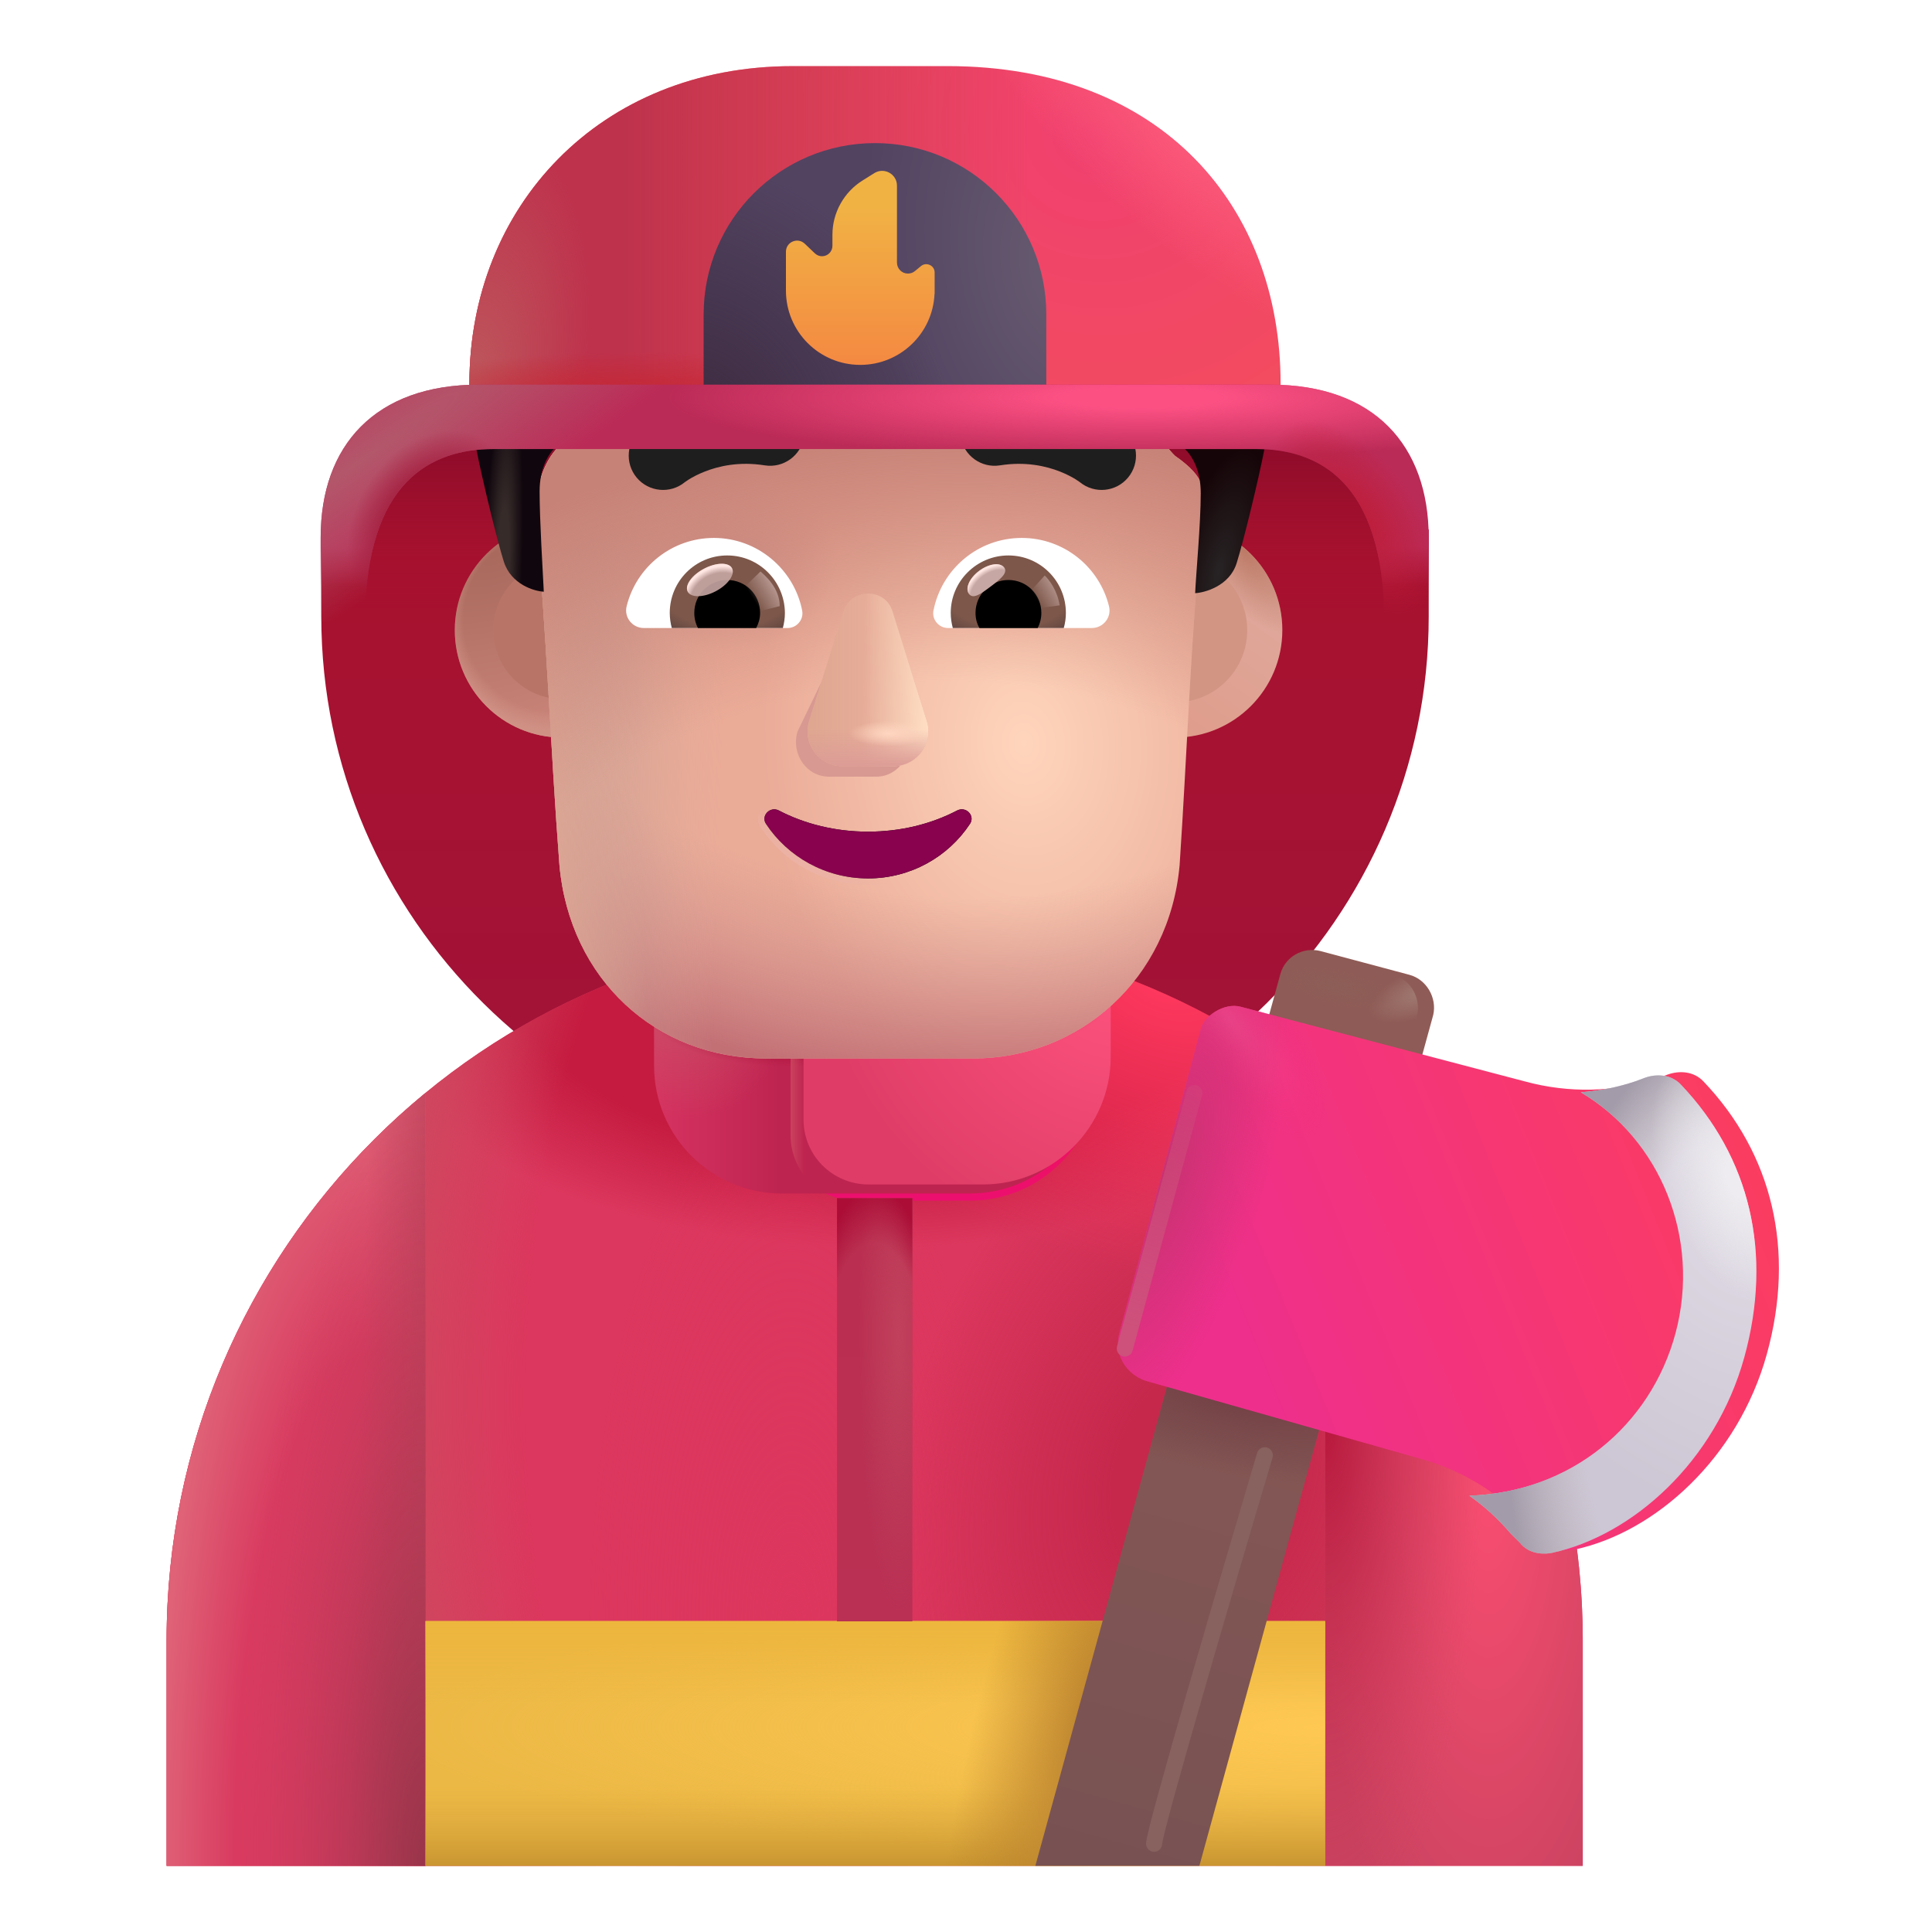 <svg viewBox="1 1 30 30" xmlns="http://www.w3.org/2000/svg">
<g filter="url(#filter0_i_4002_2618)">
<path d="M22.174 7.973H7.152C6.757 8.293 6.373 9.309 5.989 9.629V10.973C5.989 15.663 9.843 19.473 14.587 19.473C19.331 19.473 23.185 15.663 23.185 10.973V9.629C22.831 9.209 22.497 8.423 22.174 7.973Z" fill="url(#paint0_linear_4002_2618)"/>
<path d="M22.174 7.973H7.152C6.757 8.293 6.373 9.309 5.989 9.629V10.973C5.989 15.663 9.843 19.473 14.587 19.473C19.331 19.473 23.185 15.663 23.185 10.973V9.629C22.831 9.209 22.497 8.423 22.174 7.973Z" fill="url(#paint1_linear_4002_2618)"/>
</g>
<path d="M14.587 15.473C8.517 15.473 3.587 20.393 3.587 26.473V29.973H25.577V26.473C25.577 20.393 20.657 15.473 14.587 15.473Z" fill="#DC375E"/>
<path d="M14.587 15.473C8.517 15.473 3.587 20.393 3.587 26.473V29.973H25.577V26.473C25.577 20.393 20.657 15.473 14.587 15.473Z" fill="url(#paint2_radial_4002_2618)"/>
<path d="M14.587 15.473C8.517 15.473 3.587 20.393 3.587 26.473V29.973H25.577V26.473C25.577 20.393 20.657 15.473 14.587 15.473Z" fill="url(#paint3_radial_4002_2618)"/>
<path d="M14.587 15.473C8.517 15.473 3.587 20.393 3.587 26.473V29.973H25.577V26.473C25.577 20.393 20.657 15.473 14.587 15.473Z" fill="url(#paint4_radial_4002_2618)"/>
<path d="M14.587 15.473C8.517 15.473 3.587 20.393 3.587 26.473V29.973H25.577V26.473C25.577 20.393 20.657 15.473 14.587 15.473Z" fill="url(#paint5_radial_4002_2618)"/>
<path d="M14.587 15.473C8.517 15.473 3.587 20.393 3.587 26.473V29.973H25.577V26.473C25.577 20.393 20.657 15.473 14.587 15.473Z" fill="url(#paint6_radial_4002_2618)"/>
<path d="M14.587 15.473C8.517 15.473 3.587 20.393 3.587 26.473V29.973H25.577V26.473C25.577 20.393 20.657 15.473 14.587 15.473Z" fill="url(#paint7_radial_4002_2618)"/>
<path d="M7.607 29.973V17.971C5.153 19.987 3.587 23.046 3.587 26.473V29.973H7.607Z" fill="url(#paint8_radial_4002_2618)"/>
<path d="M7.607 29.973V17.971C5.153 19.987 3.587 23.046 3.587 26.473V29.973H7.607Z" fill="url(#paint9_linear_4002_2618)"/>
<path d="M7.607 29.973V17.971C5.153 19.987 3.587 23.046 3.587 26.473V29.973H7.607Z" fill="url(#paint10_radial_4002_2618)"/>
<path d="M21.577 17.982V29.972H25.577V26.472C25.577 23.052 24.02 19.999 21.577 17.982Z" fill="url(#paint11_radial_4002_2618)"/>
<path d="M21.577 17.982V29.972H25.577V26.472C25.577 23.052 24.02 19.999 21.577 17.982Z" fill="url(#paint12_radial_4002_2618)"/>
<path d="M13.277 15.973V18.633C13.277 19.193 13.727 19.643 14.287 19.643H16.067C17.157 19.643 18.047 18.753 18.047 17.663V15.973H13.277Z" fill="url(#paint13_linear_4002_2618)"/>
<g filter="url(#filter1_i_4002_2618)">
<path fill-rule="evenodd" clip-rule="evenodd" d="M11.157 16.066V17.652C11.157 18.742 12.047 19.633 13.137 19.633H16.057C17.147 19.633 18.037 18.753 18.037 17.652V16.073C17.355 16.625 16.487 16.951 15.549 16.951H13.653C12.711 16.951 11.84 16.622 11.157 16.066Z" fill="url(#paint14_linear_4002_2618)"/>
<path fill-rule="evenodd" clip-rule="evenodd" d="M11.157 16.066V17.652C11.157 18.742 12.047 19.633 13.137 19.633H16.057C17.147 19.633 18.037 18.753 18.037 17.652V16.073C17.355 16.625 16.487 16.951 15.549 16.951H13.653C12.711 16.951 11.84 16.622 11.157 16.066Z" fill="url(#paint15_radial_4002_2618)"/>
<path fill-rule="evenodd" clip-rule="evenodd" d="M11.157 16.066V17.652C11.157 18.742 12.047 19.633 13.137 19.633H16.057C17.147 19.633 18.037 18.753 18.037 17.652V16.073C17.355 16.625 16.487 16.951 15.549 16.951H13.653C12.711 16.951 11.84 16.622 11.157 16.066Z" fill="url(#paint16_radial_4002_2618)"/>
<path fill-rule="evenodd" clip-rule="evenodd" d="M11.157 16.066V17.652C11.157 18.742 12.047 19.633 13.137 19.633H16.057C17.147 19.633 18.037 18.753 18.037 17.652V16.073C17.355 16.625 16.487 16.951 15.549 16.951H13.653C12.711 16.951 11.84 16.622 11.157 16.066Z" fill="url(#paint17_radial_4002_2618)"/>
</g>
<path d="M13.277 16.934V18.633C13.277 19.192 13.727 19.642 14.287 19.642H16.067C17.157 19.642 18.047 18.752 18.047 17.663V16.064C17.364 16.621 16.491 16.951 15.549 16.951H13.652C13.526 16.951 13.401 16.945 13.277 16.934Z" fill="url(#paint18_linear_4002_2618)"/>
<path d="M13.277 16.934V18.633C13.277 19.192 13.727 19.642 14.287 19.642H16.067C17.157 19.642 18.047 18.752 18.047 17.663V16.064C17.364 16.621 16.491 16.951 15.549 16.951H13.652C13.526 16.951 13.401 16.945 13.277 16.934Z" fill="url(#paint19_radial_4002_2618)"/>
<g filter="url(#filter2_i_4002_2618)">
<path d="M13.277 16.934V18.633C13.277 19.192 13.727 19.642 14.287 19.642H16.067C17.157 19.642 18.047 18.752 18.047 17.663V16.064C17.364 16.621 16.491 16.951 15.549 16.951H13.652C13.526 16.951 13.401 16.945 13.277 16.934Z" fill="url(#paint20_radial_4002_2618)"/>
<path d="M13.277 16.934V18.633C13.277 19.192 13.727 19.642 14.287 19.642H16.067C17.157 19.642 18.047 18.752 18.047 17.663V16.064C17.364 16.621 16.491 16.951 15.549 16.951H13.652C13.526 16.951 13.401 16.945 13.277 16.934Z" fill="url(#paint21_radial_4002_2618)"/>
</g>
<circle cx="9.731" cy="10.784" r="1.669" fill="url(#paint22_radial_4002_2618)"/>
<circle cx="9.731" cy="10.784" r="1.669" fill="url(#paint23_radial_4002_2618)"/>
<g filter="url(#filter3_f_4002_2618)">
<circle cx="9.731" cy="10.784" r="1.071" fill="#B87567"/>
</g>
<circle cx="19.243" cy="10.784" r="1.669" fill="url(#paint24_linear_4002_2618)"/>
<circle cx="19.243" cy="10.784" r="1.669" fill="url(#paint25_radial_4002_2618)"/>
<g filter="url(#filter4_f_4002_2618)">
<circle cx="19.243" cy="10.784" r="1.124" fill="#D29584"/>
</g>
<g filter="url(#filter5_i_4002_2618)">
<path d="M9.32 8.733C9.32 8.33 9.423 7.934 9.687 7.671C9.955 7.458 10.179 7.293 10.179 6.973V6.12C10.179 5.853 10.339 5.64 10.608 5.586C11.251 5.426 12.592 5.16 14.523 5.16C16.454 5.16 17.795 5.426 18.438 5.586C18.653 5.64 18.867 5.853 18.867 6.12V6.973C18.867 7.293 19.028 7.613 19.243 7.826C19.745 8.178 19.714 8.371 19.672 8.786C19.492 10.577 19.438 12.387 19.317 14.184C19.157 15.953 17.765 17.186 16.107 17.186H12.897C11.185 17.186 9.847 15.953 9.687 14.184C9.547 12.368 9.486 10.546 9.32 8.733Z" fill="url(#paint26_radial_4002_2618)"/>
<path d="M9.32 8.733C9.32 8.33 9.423 7.934 9.687 7.671C9.955 7.458 10.179 7.293 10.179 6.973V6.12C10.179 5.853 10.339 5.64 10.608 5.586C11.251 5.426 12.592 5.16 14.523 5.16C16.454 5.16 17.795 5.426 18.438 5.586C18.653 5.64 18.867 5.853 18.867 6.12V6.973C18.867 7.293 19.028 7.613 19.243 7.826C19.745 8.178 19.714 8.371 19.672 8.786C19.492 10.577 19.438 12.387 19.317 14.184C19.157 15.953 17.765 17.186 16.107 17.186H12.897C11.185 17.186 9.847 15.953 9.687 14.184C9.547 12.368 9.486 10.546 9.32 8.733Z" fill="url(#paint27_radial_4002_2618)"/>
<path d="M9.32 8.733C9.32 8.33 9.423 7.934 9.687 7.671C9.955 7.458 10.179 7.293 10.179 6.973V6.12C10.179 5.853 10.339 5.64 10.608 5.586C11.251 5.426 12.592 5.16 14.523 5.16C16.454 5.16 17.795 5.426 18.438 5.586C18.653 5.64 18.867 5.853 18.867 6.12V6.973C18.867 7.293 19.028 7.613 19.243 7.826C19.745 8.178 19.714 8.371 19.672 8.786C19.492 10.577 19.438 12.387 19.317 14.184C19.157 15.953 17.765 17.186 16.107 17.186H12.897C11.185 17.186 9.847 15.953 9.687 14.184C9.547 12.368 9.486 10.546 9.32 8.733Z" fill="url(#paint28_linear_4002_2618)"/>
<path d="M9.32 8.733C9.32 8.33 9.423 7.934 9.687 7.671C9.955 7.458 10.179 7.293 10.179 6.973V6.12C10.179 5.853 10.339 5.64 10.608 5.586C11.251 5.426 12.592 5.16 14.523 5.16C16.454 5.16 17.795 5.426 18.438 5.586C18.653 5.64 18.867 5.853 18.867 6.12V6.973C18.867 7.293 19.028 7.613 19.243 7.826C19.745 8.178 19.714 8.371 19.672 8.786C19.492 10.577 19.438 12.387 19.317 14.184C19.157 15.953 17.765 17.186 16.107 17.186H12.897C11.185 17.186 9.847 15.953 9.687 14.184C9.547 12.368 9.486 10.546 9.32 8.733Z" fill="url(#paint29_linear_4002_2618)"/>
<path d="M9.32 8.733C9.32 8.33 9.423 7.934 9.687 7.671C9.955 7.458 10.179 7.293 10.179 6.973V6.12C10.179 5.853 10.339 5.64 10.608 5.586C11.251 5.426 12.592 5.16 14.523 5.16C16.454 5.16 17.795 5.426 18.438 5.586C18.653 5.64 18.867 5.853 18.867 6.12V6.973C18.867 7.293 19.028 7.613 19.243 7.826C19.745 8.178 19.714 8.371 19.672 8.786C19.492 10.577 19.438 12.387 19.317 14.184C19.157 15.953 17.765 17.186 16.107 17.186H12.897C11.185 17.186 9.847 15.953 9.687 14.184C9.547 12.368 9.486 10.546 9.32 8.733Z" fill="url(#paint30_radial_4002_2618)"/>
<path d="M9.32 8.733C9.32 8.33 9.423 7.934 9.687 7.671C9.955 7.458 10.179 7.293 10.179 6.973V6.12C10.179 5.853 10.339 5.64 10.608 5.586C11.251 5.426 12.592 5.16 14.523 5.16C16.454 5.16 17.795 5.426 18.438 5.586C18.653 5.64 18.867 5.853 18.867 6.12V6.973C18.867 7.293 19.028 7.613 19.243 7.826C19.745 8.178 19.714 8.371 19.672 8.786C19.492 10.577 19.438 12.387 19.317 14.184C19.157 15.953 17.765 17.186 16.107 17.186H12.897C11.185 17.186 9.847 15.953 9.687 14.184C9.547 12.368 9.486 10.546 9.32 8.733Z" fill="url(#paint31_radial_4002_2618)"/>
<path d="M9.32 8.733C9.32 8.33 9.423 7.934 9.687 7.671C9.955 7.458 10.179 7.293 10.179 6.973V6.12C10.179 5.853 10.339 5.64 10.608 5.586C11.251 5.426 12.592 5.16 14.523 5.16C16.454 5.16 17.795 5.426 18.438 5.586C18.653 5.64 18.867 5.853 18.867 6.12V6.973C18.867 7.293 19.028 7.613 19.243 7.826C19.745 8.178 19.714 8.371 19.672 8.786C19.492 10.577 19.438 12.387 19.317 14.184C19.157 15.953 17.765 17.186 16.107 17.186H12.897C11.185 17.186 9.847 15.953 9.687 14.184C9.547 12.368 9.486 10.546 9.32 8.733Z" fill="url(#paint32_radial_4002_2618)"/>
</g>
<g filter="url(#filter6_f_4002_2618)">
<path d="M14.203 10.661L13.383 12.361C13.281 12.71 13.525 13.06 13.871 13.06H14.608C14.953 13.06 15.197 12.705 15.096 12.361L14.598 10.661C14.491 10.285 14.315 10.285 14.203 10.661Z" fill="#D89992"/>
</g>
<g filter="url(#filter7_f_4002_2618)">
<path d="M14.096 10.498L13.565 12.198C13.456 12.547 13.716 12.897 14.085 12.897H14.871C15.24 12.897 15.5 12.542 15.392 12.198L14.86 10.498C14.746 10.122 14.215 10.122 14.096 10.498Z" fill="#E7AD99"/>
<path d="M14.096 10.498L13.565 12.198C13.456 12.547 13.716 12.897 14.085 12.897H14.871C15.24 12.897 15.5 12.542 15.392 12.198L14.86 10.498C14.746 10.122 14.215 10.122 14.096 10.498Z" fill="url(#paint33_linear_4002_2618)"/>
<path d="M14.096 10.498L13.565 12.198C13.456 12.547 13.716 12.897 14.085 12.897H14.871C15.24 12.897 15.5 12.542 15.392 12.198L14.86 10.498C14.746 10.122 14.215 10.122 14.096 10.498Z" fill="url(#paint34_linear_4002_2618)"/>
<path d="M14.096 10.498L13.565 12.198C13.456 12.547 13.716 12.897 14.085 12.897H14.871C15.24 12.897 15.5 12.542 15.392 12.198L14.86 10.498C14.746 10.122 14.215 10.122 14.096 10.498Z" fill="url(#paint35_linear_4002_2618)"/>
<path d="M14.096 10.498L13.565 12.198C13.456 12.547 13.716 12.897 14.085 12.897H14.871C15.24 12.897 15.5 12.542 15.392 12.198L14.86 10.498C14.746 10.122 14.215 10.122 14.096 10.498Z" fill="url(#paint36_radial_4002_2618)"/>
</g>
<g filter="url(#filter8_f_4002_2618)">
<path d="M14.478 13.914C13.971 13.914 13.494 13.794 13.093 13.585C12.956 13.515 12.809 13.67 12.895 13.794C13.23 14.302 13.813 14.64 14.478 14.64C15.143 14.64 15.726 14.302 16.061 13.794C16.147 13.665 16 13.515 15.863 13.585C15.462 13.794 14.991 13.914 14.478 13.914Z" stroke="url(#paint37_linear_4002_2618)" stroke-width="0.2"/>
</g>
<path d="M14.478 13.914C13.971 13.914 13.494 13.794 13.093 13.585C12.956 13.515 12.809 13.67 12.895 13.794C13.23 14.302 13.813 14.64 14.478 14.64C15.143 14.64 15.726 14.302 16.061 13.794C16.147 13.665 16 13.515 15.863 13.585C15.462 13.794 14.991 13.914 14.478 13.914Z" fill="#88024E"/>
<g filter="url(#filter9_i_4002_2618)">
<path d="M18.197 8.064L18.196 8.063L18.194 8.061L18.19 8.058L18.178 8.048C18.168 8.041 18.156 8.032 18.142 8.021C18.113 8 18.073 7.972 18.023 7.941C17.923 7.878 17.782 7.801 17.603 7.73C17.244 7.588 16.732 7.474 16.111 7.572C15.819 7.618 15.621 7.891 15.667 8.182C15.713 8.473 15.986 8.672 16.277 8.626C16.675 8.563 16.993 8.637 17.211 8.723C17.32 8.766 17.403 8.812 17.456 8.845C17.483 8.862 17.501 8.875 17.511 8.882C17.515 8.885 17.518 8.887 17.519 8.888C17.745 9.072 18.079 9.041 18.266 8.816C18.455 8.589 18.424 8.253 18.197 8.064Z" fill="#1E1E1E"/>
</g>
<g filter="url(#filter10_i_4002_2618)">
<path d="M10.705 8.064L10.706 8.064L10.706 8.063L10.708 8.061L10.713 8.058L10.725 8.048C10.734 8.041 10.746 8.032 10.761 8.021C10.79 8 10.83 7.972 10.88 7.941C10.979 7.878 11.12 7.801 11.299 7.73C11.658 7.588 12.171 7.474 12.792 7.572C13.083 7.618 13.282 7.891 13.236 8.182C13.19 8.473 12.916 8.672 12.625 8.626C12.228 8.563 11.909 8.637 11.692 8.723C11.582 8.766 11.499 8.812 11.446 8.845C11.42 8.862 11.401 8.875 11.391 8.882C11.387 8.885 11.385 8.887 11.383 8.888C11.157 9.072 10.824 9.041 10.636 8.816C10.448 8.589 10.478 8.253 10.705 8.064Z" fill="#1E1E1E"/>
</g>
<path d="M16.866 9.353C17.519 9.353 18.07 9.803 18.22 10.412C18.265 10.586 18.131 10.752 17.953 10.752H15.722C15.58 10.752 15.467 10.622 15.495 10.48C15.621 9.84 16.184 9.353 16.866 9.353Z" fill="white"/>
<path d="M16.659 9.625C17.154 9.625 17.551 10.027 17.551 10.517C17.551 10.598 17.539 10.679 17.518 10.752H15.795C15.775 10.675 15.763 10.598 15.763 10.517C15.763 10.027 16.164 9.625 16.659 9.625Z" fill="url(#paint38_radial_4002_2618)"/>
<path d="M16.148 10.517C16.148 10.233 16.375 10.006 16.659 10.006C16.943 10.006 17.17 10.233 17.17 10.517C17.17 10.602 17.149 10.683 17.113 10.752H16.209C16.168 10.683 16.148 10.602 16.148 10.517Z" fill="black"/>
<g filter="url(#filter11_f_4002_2618)">
<path d="M16.593 9.813C16.657 9.898 16.524 10.002 16.373 10.115C16.222 10.228 16.11 10.307 16.046 10.222C15.983 10.137 16.053 9.977 16.205 9.864C16.356 9.751 16.53 9.728 16.593 9.813Z" fill="#C7A7A3"/>
<path d="M16.593 9.813C16.657 9.898 16.524 10.002 16.373 10.115C16.222 10.228 16.11 10.307 16.046 10.222C15.983 10.137 16.053 9.977 16.205 9.864C16.356 9.751 16.53 9.728 16.593 9.813Z" fill="url(#paint39_radial_4002_2618)"/>
</g>
<g filter="url(#filter12_f_4002_2618)">
<path d="M17.453 10.4C17.421 10.169 17.286 9.995 17.222 9.937L16.962 10.222L17.08 10.45L17.453 10.4Z" fill="url(#paint40_linear_4002_2618)"/>
</g>
<path d="M12.085 9.353C11.432 9.353 10.881 9.803 10.731 10.412C10.686 10.586 10.82 10.752 10.998 10.752H13.229C13.371 10.752 13.484 10.622 13.456 10.48C13.33 9.84 12.762 9.353 12.085 9.353Z" fill="white"/>
<path d="M12.292 9.625C11.797 9.625 11.4 10.026 11.4 10.517C11.4 10.598 11.412 10.679 11.432 10.752H13.156C13.176 10.675 13.188 10.598 13.188 10.517C13.184 10.026 12.787 9.625 12.292 9.625Z" fill="url(#paint41_radial_4002_2618)"/>
<path d="M12.803 10.517C12.803 10.233 12.576 10.006 12.292 10.006C12.008 10.006 11.781 10.233 11.781 10.517C11.781 10.602 11.801 10.683 11.838 10.752H12.742C12.779 10.683 12.803 10.602 12.803 10.517Z" fill="black"/>
<g filter="url(#filter13_f_4002_2618)">
<path d="M13.107 10.412C13.107 10.124 12.873 9.932 12.809 9.874L12.521 10.152L12.698 10.514L13.107 10.412Z" fill="url(#paint42_linear_4002_2618)"/>
</g>
<g filter="url(#filter14_f_4002_2618)">
<ellipse cx="12.023" cy="10.006" rx="0.389" ry="0.197" transform="rotate(-27.914 12.023 10.006)" fill="#C7A7A3" fill-opacity="0.9"/>
<ellipse cx="12.023" cy="10.006" rx="0.389" ry="0.197" transform="rotate(-27.914 12.023 10.006)" fill="url(#paint43_radial_4002_2618)"/>
</g>
<path d="M20.885 7.332H8.289V6.955C8.289 4.221 10.299 2.027 13.309 2.027H15.72C19.049 2.027 20.885 4.221 20.885 6.955V7.332Z" fill="url(#paint44_radial_4002_2618)"/>
<path d="M20.885 7.332H8.289V6.955C8.289 4.221 10.299 2.027 13.309 2.027H15.72C19.049 2.027 20.885 4.221 20.885 6.955V7.332Z" fill="url(#paint45_linear_4002_2618)"/>
<path d="M20.885 7.332H8.289V6.955C8.289 4.221 10.299 2.027 13.309 2.027H15.72C19.049 2.027 20.885 4.221 20.885 6.955V7.332Z" fill="url(#paint46_radial_4002_2618)"/>
<path d="M20.885 7.332H8.289V6.955C8.289 4.221 10.299 2.027 13.309 2.027H15.72C19.049 2.027 20.885 4.221 20.885 6.955V7.332Z" fill="url(#paint47_radial_4002_2618)"/>
<path d="M20.885 7.332H8.289V6.955C8.289 4.221 10.299 2.027 13.309 2.027H15.72C19.049 2.027 20.885 4.221 20.885 6.955V7.332Z" fill="url(#paint48_radial_4002_2618)"/>
<path d="M21.577 26.172H7.607V29.972H21.577V26.172Z" fill="#ECB845"/>
<path d="M21.577 26.172H7.607V29.972H21.577V26.172Z" fill="url(#paint49_radial_4002_2618)"/>
<path d="M21.577 26.172H7.607V29.972H21.577V26.172Z" fill="url(#paint50_linear_4002_2618)"/>
<path d="M21.577 26.172H7.607V29.972H21.577V26.172Z" fill="url(#paint51_linear_4002_2618)"/>
<path d="M21.577 26.172H7.607V29.972H21.577V26.172Z" fill="url(#paint52_radial_4002_2618)"/>
<path d="M15.167 19.605H13.997V26.176H15.167V19.605Z" fill="url(#paint53_linear_4002_2618)"/>
<path d="M15.167 19.605H13.997V26.176H15.167V19.605Z" fill="url(#paint54_radial_4002_2618)"/>
<path d="M15.167 19.605H13.997V26.176H15.167V19.605Z" fill="url(#paint55_radial_4002_2618)"/>
<g filter="url(#filter15_ii_4002_2618)">
<path d="M17.247 6.972H11.927V5.682C11.927 4.212 13.117 3.022 14.587 3.022C16.057 3.022 17.247 4.212 17.247 5.682V6.972Z" fill="url(#paint56_radial_4002_2618)"/>
<path d="M17.247 6.972H11.927V5.682C11.927 4.212 13.117 3.022 14.587 3.022C16.057 3.022 17.247 4.212 17.247 5.682V6.972Z" fill="url(#paint57_radial_4002_2618)"/>
</g>
<g filter="url(#filter16_ii_4002_2618)">
<path d="M22.636 16.137L21.255 15.768C20.979 15.697 20.703 15.86 20.631 16.126L16.827 29.972H19.374L23.005 16.761C23.066 16.495 22.902 16.208 22.636 16.137Z" fill="url(#paint58_linear_4002_2618)"/>
<path d="M22.636 16.137L21.255 15.768C20.979 15.697 20.703 15.86 20.631 16.126L16.827 29.972H19.374L23.005 16.761C23.066 16.495 22.902 16.208 22.636 16.137Z" fill="url(#paint59_radial_4002_2618)"/>
</g>
<path d="M22.636 16.137L21.255 15.768C20.979 15.697 20.703 15.86 20.631 16.126L16.827 29.972H19.374L23.005 16.761C23.066 16.495 22.902 16.208 22.636 16.137Z" fill="url(#paint60_radial_4002_2618)"/>
<path d="M22.636 16.137L21.255 15.768C20.979 15.697 20.703 15.86 20.631 16.126L16.827 29.972H19.374L23.005 16.761C23.066 16.495 22.902 16.208 22.636 16.137Z" fill="url(#paint61_radial_4002_2618)"/>
<g filter="url(#filter17_ii_4002_2618)">
<path d="M20.012 16.732L24.428 17.892C25.109 18.078 25.835 18.064 26.499 17.839L26.647 17.785C26.826 17.722 27.048 17.731 27.201 17.892C28.273 19.017 28.632 20.513 28.185 22.128C27.738 23.742 26.453 24.892 25.205 25.161C25.121 25.181 24.857 25.207 24.7 25.004L24.558 24.863C24.101 24.323 23.484 23.938 22.813 23.753L18.57 22.55C18.319 22.485 18.015 22.202 18.139 21.771L19.391 17.097C19.435 16.876 19.761 16.666 20.012 16.732Z" fill="url(#paint62_linear_4002_2618)"/>
<path d="M20.012 16.732L24.428 17.892C25.109 18.078 25.835 18.064 26.499 17.839L26.647 17.785C26.826 17.722 27.048 17.731 27.201 17.892C28.273 19.017 28.632 20.513 28.185 22.128C27.738 23.742 26.453 24.892 25.205 25.161C25.121 25.181 24.857 25.207 24.7 25.004L24.558 24.863C24.101 24.323 23.484 23.938 22.813 23.753L18.57 22.55C18.319 22.485 18.015 22.202 18.139 21.771L19.391 17.097C19.435 16.876 19.761 16.666 20.012 16.732Z" fill="url(#paint63_radial_4002_2618)"/>
<path d="M20.012 16.732L24.428 17.892C25.109 18.078 25.835 18.064 26.499 17.839L26.647 17.785C26.826 17.722 27.048 17.731 27.201 17.892C28.273 19.017 28.632 20.513 28.185 22.128C27.738 23.742 26.453 24.892 25.205 25.161C25.121 25.181 24.857 25.207 24.7 25.004L24.558 24.863C24.101 24.323 23.484 23.938 22.813 23.753L18.57 22.55C18.319 22.485 18.015 22.202 18.139 21.771L19.391 17.097C19.435 16.876 19.761 16.666 20.012 16.732Z" fill="url(#paint64_radial_4002_2618)"/>
</g>
<g filter="url(#filter18_i_4002_2618)">
<path d="M25.649 18.011C25.938 17.989 26.224 17.932 26.499 17.839L26.647 17.784C26.826 17.722 27.048 17.731 27.201 17.892C28.273 19.017 28.632 20.513 28.185 22.128C27.738 23.742 26.453 24.892 25.205 25.161C25.121 25.181 24.857 25.207 24.7 25.004L24.558 24.863C24.369 24.639 24.152 24.442 23.916 24.275C25.483 24.223 26.733 23.191 27.119 21.746C27.51 20.277 26.883 18.743 25.647 18.011L25.649 18.011Z" fill="url(#paint65_radial_4002_2618)"/>
<path d="M25.649 18.011C25.938 17.989 26.224 17.932 26.499 17.839L26.647 17.784C26.826 17.722 27.048 17.731 27.201 17.892C28.273 19.017 28.632 20.513 28.185 22.128C27.738 23.742 26.453 24.892 25.205 25.161C25.121 25.181 24.857 25.207 24.7 25.004L24.558 24.863C24.369 24.639 24.152 24.442 23.916 24.275C25.483 24.223 26.733 23.191 27.119 21.746C27.51 20.277 26.883 18.743 25.647 18.011L25.649 18.011Z" fill="url(#paint66_radial_4002_2618)"/>
<path d="M25.649 18.011C25.938 17.989 26.224 17.932 26.499 17.839L26.647 17.784C26.826 17.722 27.048 17.731 27.201 17.892C28.273 19.017 28.632 20.513 28.185 22.128C27.738 23.742 26.453 24.892 25.205 25.161C25.121 25.181 24.857 25.207 24.7 25.004L24.558 24.863C24.369 24.639 24.152 24.442 23.916 24.275C25.483 24.223 26.733 23.191 27.119 21.746C27.51 20.277 26.883 18.743 25.647 18.011L25.649 18.011Z" fill="url(#paint67_radial_4002_2618)"/>
</g>
<g filter="url(#filter19_dii_4002_2618)">
<path d="M13.304 4.909C13.304 4.757 13.487 4.679 13.597 4.785L13.752 4.933C13.782 4.962 13.822 4.979 13.864 4.979C13.954 4.979 14.026 4.906 14.026 4.816V4.646C14.026 4.302 14.205 3.981 14.498 3.8L14.677 3.688C14.83 3.593 15.028 3.703 15.028 3.883V5.077C15.028 5.172 15.104 5.248 15.198 5.248C15.238 5.248 15.276 5.235 15.306 5.21L15.402 5.131C15.486 5.063 15.613 5.123 15.613 5.231V5.565H15.611C15.584 6.178 15.078 6.666 14.458 6.666C13.821 6.666 13.304 6.149 13.304 5.512V4.909Z" fill="url(#paint68_linear_4002_2618)"/>
</g>
<g filter="url(#filter20_f_4002_2618)">
<path d="M19.546 17.972L18.466 21.94" stroke="url(#paint69_linear_4002_2618)" stroke-width="0.25" stroke-linecap="round"/>
</g>
<g filter="url(#filter21_f_4002_2618)">
<path d="M18.921 29.629C18.921 29.429 20.067 25.525 20.64 23.598" stroke="#87625E" stroke-width="0.25" stroke-linecap="round"/>
</g>
<path d="M9.624 7.946H8.717C8.61 7.946 8.502 7.952 8.395 7.966C8.493 8.463 8.717 9.385 8.823 9.72C8.935 10.076 9.298 10.181 9.444 10.188C9.429 9.868 9.379 9.088 9.379 8.632C9.379 8.276 9.51 8.058 9.624 7.946Z" fill="url(#paint70_radial_4002_2618)"/>
<path d="M19.401 7.973H20.548C20.577 7.973 20.605 7.973 20.634 7.974C20.538 8.466 20.309 9.407 20.202 9.746C20.09 10.102 19.704 10.203 19.558 10.211C19.573 9.891 19.645 9.127 19.645 8.658C19.645 8.302 19.515 8.085 19.401 7.973Z" fill="url(#paint71_radial_4002_2618)"/>
<path d="M8.659 7.973H20.505C21.454 7.973 22.494 8.457 22.494 10.653H23.185V9.348C23.185 7.918 22.338 6.973 20.729 6.973H8.435C6.826 6.973 5.979 7.918 5.979 9.348V10.653H6.67C6.67 8.457 7.71 7.973 8.659 7.973Z" fill="url(#paint72_linear_4002_2618)"/>
<path d="M8.659 7.973H20.505C21.454 7.973 22.494 8.457 22.494 10.653H23.185V9.348C23.185 7.918 22.338 6.973 20.729 6.973H8.435C6.826 6.973 5.979 7.918 5.979 9.348V10.653H6.67C6.67 8.457 7.71 7.973 8.659 7.973Z" fill="url(#paint73_radial_4002_2618)"/>
<path d="M8.659 7.973H20.505C21.454 7.973 22.494 8.457 22.494 10.653H23.185V9.348C23.185 7.918 22.338 6.973 20.729 6.973H8.435C6.826 6.973 5.979 7.918 5.979 9.348V10.653H6.67C6.67 8.457 7.71 7.973 8.659 7.973Z" fill="url(#paint74_radial_4002_2618)"/>
<path d="M8.659 7.973H20.505C21.454 7.973 22.494 8.457 22.494 10.653H23.185V9.348C23.185 7.918 22.338 6.973 20.729 6.973H8.435C6.826 6.973 5.979 7.918 5.979 9.348V10.653H6.67C6.67 8.457 7.71 7.973 8.659 7.973Z" fill="url(#paint75_radial_4002_2618)"/>
<path d="M8.659 7.973H20.505C21.454 7.973 22.494 8.457 22.494 10.653H23.185V9.348C23.185 7.918 22.338 6.973 20.729 6.973H8.435C6.826 6.973 5.979 7.918 5.979 9.348V10.653H6.67C6.67 8.457 7.71 7.973 8.659 7.973Z" fill="url(#paint76_radial_4002_2618)"/>
<defs>
<filter id="filter0_i_4002_2618" x="5.989" y="7.573" width="17.197" height="11.9" filterUnits="userSpaceOnUse" color-interpolation-filters="sRGB">
<feFlood flood-opacity="0" result="BackgroundImageFix"/>
<feBlend mode="normal" in="SourceGraphic" in2="BackgroundImageFix" result="shape"/>
<feColorMatrix in="SourceAlpha" type="matrix" values="0 0 0 0 0 0 0 0 0 0 0 0 0 0 0 0 0 0 127 0" result="hardAlpha"/>
<feOffset dy="-0.4"/>
<feGaussianBlur stdDeviation="0.2"/>
<feComposite in2="hardAlpha" operator="arithmetic" k2="-1" k3="1"/>
<feColorMatrix type="matrix" values="0 0 0 0 0.596 0 0 0 0 0.137 0 0 0 0 0.235 0 0 0 1 0"/>
<feBlend mode="normal" in2="shape" result="effect1_innerShadow_4002_2618"/>
</filter>
<filter id="filter1_i_4002_2618" x="11.157" y="15.966" width="6.88" height="3.666" filterUnits="userSpaceOnUse" color-interpolation-filters="sRGB">
<feFlood flood-opacity="0" result="BackgroundImageFix"/>
<feBlend mode="normal" in="SourceGraphic" in2="BackgroundImageFix" result="shape"/>
<feColorMatrix in="SourceAlpha" type="matrix" values="0 0 0 0 0 0 0 0 0 0 0 0 0 0 0 0 0 0 127 0" result="hardAlpha"/>
<feOffset dy="-0.1"/>
<feGaussianBlur stdDeviation="0.2"/>
<feComposite in2="hardAlpha" operator="arithmetic" k2="-1" k3="1"/>
<feColorMatrix type="matrix" values="0 0 0 0 0.741 0 0 0 0 0.047 0 0 0 0 0.255 0 0 0 1 0"/>
<feBlend mode="normal" in2="shape" result="effect1_innerShadow_4002_2618"/>
</filter>
<filter id="filter2_i_4002_2618" x="13.277" y="15.815" width="4.97" height="3.828" filterUnits="userSpaceOnUse" color-interpolation-filters="sRGB">
<feFlood flood-opacity="0" result="BackgroundImageFix"/>
<feBlend mode="normal" in="SourceGraphic" in2="BackgroundImageFix" result="shape"/>
<feColorMatrix in="SourceAlpha" type="matrix" values="0 0 0 0 0 0 0 0 0 0 0 0 0 0 0 0 0 0 127 0" result="hardAlpha"/>
<feOffset dx="0.2" dy="-0.25"/>
<feGaussianBlur stdDeviation="0.375"/>
<feComposite in2="hardAlpha" operator="arithmetic" k2="-1" k3="1"/>
<feColorMatrix type="matrix" values="0 0 0 0 0.733 0 0 0 0 0.125 0 0 0 0 0.31 0 0 0 1 0"/>
<feBlend mode="normal" in2="shape" result="effect1_innerShadow_4002_2618"/>
</filter>
<filter id="filter3_f_4002_2618" x="8.409" y="9.462" width="2.642" height="2.642" filterUnits="userSpaceOnUse" color-interpolation-filters="sRGB">
<feFlood flood-opacity="0" result="BackgroundImageFix"/>
<feBlend mode="normal" in="SourceGraphic" in2="BackgroundImageFix" result="shape"/>
<feGaussianBlur stdDeviation="0.125" result="effect1_foregroundBlur_4002_2618"/>
</filter>
<filter id="filter4_f_4002_2618" x="17.869" y="9.41" width="2.748" height="2.748" filterUnits="userSpaceOnUse" color-interpolation-filters="sRGB">
<feFlood flood-opacity="0" result="BackgroundImageFix"/>
<feBlend mode="normal" in="SourceGraphic" in2="BackgroundImageFix" result="shape"/>
<feGaussianBlur stdDeviation="0.125" result="effect1_foregroundBlur_4002_2618"/>
</filter>
<filter id="filter5_i_4002_2618" x="9.32" y="5.16" width="10.373" height="12.277" filterUnits="userSpaceOnUse" color-interpolation-filters="sRGB">
<feFlood flood-opacity="0" result="BackgroundImageFix"/>
<feBlend mode="normal" in="SourceGraphic" in2="BackgroundImageFix" result="shape"/>
<feColorMatrix in="SourceAlpha" type="matrix" values="0 0 0 0 0 0 0 0 0 0 0 0 0 0 0 0 0 0 127 0" result="hardAlpha"/>
<feOffset dy="0.25"/>
<feGaussianBlur stdDeviation="0.375"/>
<feComposite in2="hardAlpha" operator="arithmetic" k2="-1" k3="1"/>
<feColorMatrix type="matrix" values="0 0 0 0 0.82 0 0 0 0 0.616 0 0 0 0 0.51 0 0 0 1 0"/>
<feBlend mode="normal" in2="shape" result="effect1_innerShadow_4002_2618"/>
</filter>
<filter id="filter6_f_4002_2618" x="12.609" y="9.629" width="3.26" height="4.181" filterUnits="userSpaceOnUse" color-interpolation-filters="sRGB">
<feFlood flood-opacity="0" result="BackgroundImageFix"/>
<feBlend mode="normal" in="SourceGraphic" in2="BackgroundImageFix" result="shape"/>
<feGaussianBlur stdDeviation="0.375" result="effect1_foregroundBlur_4002_2618"/>
</filter>
<filter id="filter7_f_4002_2618" x="13.29" y="9.966" width="2.377" height="3.181" filterUnits="userSpaceOnUse" color-interpolation-filters="sRGB">
<feFlood flood-opacity="0" result="BackgroundImageFix"/>
<feBlend mode="normal" in="SourceGraphic" in2="BackgroundImageFix" result="shape"/>
<feGaussianBlur stdDeviation="0.125" result="effect1_foregroundBlur_4002_2618"/>
</filter>
<filter id="filter8_f_4002_2618" x="12.669" y="13.367" width="3.617" height="1.472" filterUnits="userSpaceOnUse" color-interpolation-filters="sRGB">
<feFlood flood-opacity="0" result="BackgroundImageFix"/>
<feBlend mode="normal" in="SourceGraphic" in2="BackgroundImageFix" result="shape"/>
<feGaussianBlur stdDeviation="0.05" result="effect1_foregroundBlur_4002_2618"/>
</filter>
<filter id="filter9_i_4002_2618" x="15.66" y="7.135" width="2.979" height="1.873" filterUnits="userSpaceOnUse" color-interpolation-filters="sRGB">
<feFlood flood-opacity="0" result="BackgroundImageFix"/>
<feBlend mode="normal" in="SourceGraphic" in2="BackgroundImageFix" result="shape"/>
<feColorMatrix in="SourceAlpha" type="matrix" values="0 0 0 0 0 0 0 0 0 0 0 0 0 0 0 0 0 0 127 0" result="hardAlpha"/>
<feOffset dx="0.25" dy="-0.4"/>
<feGaussianBlur stdDeviation="0.3"/>
<feComposite in2="hardAlpha" operator="arithmetic" k2="-1" k3="1"/>
<feColorMatrix type="matrix" values="0 0 0 0 0.043 0 0 0 0 0.02 0 0 0 0 0.027 0 0 0 1 0"/>
<feBlend mode="normal" in2="shape" result="effect1_innerShadow_4002_2618"/>
</filter>
<filter id="filter10_i_4002_2618" x="10.513" y="7.135" width="2.98" height="1.873" filterUnits="userSpaceOnUse" color-interpolation-filters="sRGB">
<feFlood flood-opacity="0" result="BackgroundImageFix"/>
<feBlend mode="normal" in="SourceGraphic" in2="BackgroundImageFix" result="shape"/>
<feColorMatrix in="SourceAlpha" type="matrix" values="0 0 0 0 0 0 0 0 0 0 0 0 0 0 0 0 0 0 127 0" result="hardAlpha"/>
<feOffset dx="0.25" dy="-0.4"/>
<feGaussianBlur stdDeviation="0.3"/>
<feComposite in2="hardAlpha" operator="arithmetic" k2="-1" k3="1"/>
<feColorMatrix type="matrix" values="0 0 0 0 0.043 0 0 0 0 0.02 0 0 0 0 0.027 0 0 0 1 0"/>
<feBlend mode="normal" in2="shape" result="effect1_innerShadow_4002_2618"/>
</filter>
<filter id="filter11_f_4002_2618" x="15.923" y="9.662" width="0.787" height="0.696" filterUnits="userSpaceOnUse" color-interpolation-filters="sRGB">
<feFlood flood-opacity="0" result="BackgroundImageFix"/>
<feBlend mode="normal" in="SourceGraphic" in2="BackgroundImageFix" result="shape"/>
<feGaussianBlur stdDeviation="0.05" result="effect1_foregroundBlur_4002_2618"/>
</filter>
<filter id="filter12_f_4002_2618" x="16.762" y="9.737" width="0.891" height="0.913" filterUnits="userSpaceOnUse" color-interpolation-filters="sRGB">
<feFlood flood-opacity="0" result="BackgroundImageFix"/>
<feBlend mode="normal" in="SourceGraphic" in2="BackgroundImageFix" result="shape"/>
<feGaussianBlur stdDeviation="0.1" result="effect1_foregroundBlur_4002_2618"/>
</filter>
<filter id="filter13_f_4002_2618" x="12.321" y="9.674" width="0.986" height="1.04" filterUnits="userSpaceOnUse" color-interpolation-filters="sRGB">
<feFlood flood-opacity="0" result="BackgroundImageFix"/>
<feBlend mode="normal" in="SourceGraphic" in2="BackgroundImageFix" result="shape"/>
<feGaussianBlur stdDeviation="0.1" result="effect1_foregroundBlur_4002_2618"/>
</filter>
<filter id="filter14_f_4002_2618" x="11.566" y="9.654" width="0.913" height="0.704" filterUnits="userSpaceOnUse" color-interpolation-filters="sRGB">
<feFlood flood-opacity="0" result="BackgroundImageFix"/>
<feBlend mode="normal" in="SourceGraphic" in2="BackgroundImageFix" result="shape"/>
<feGaussianBlur stdDeviation="0.05" result="effect1_foregroundBlur_4002_2618"/>
</filter>
<filter id="filter15_ii_4002_2618" x="11.827" y="3.022" width="5.52" height="4.05" filterUnits="userSpaceOnUse" color-interpolation-filters="sRGB">
<feFlood flood-opacity="0" result="BackgroundImageFix"/>
<feBlend mode="normal" in="SourceGraphic" in2="BackgroundImageFix" result="shape"/>
<feColorMatrix in="SourceAlpha" type="matrix" values="0 0 0 0 0 0 0 0 0 0 0 0 0 0 0 0 0 0 127 0" result="hardAlpha"/>
<feOffset dx="-0.1" dy="0.1"/>
<feGaussianBlur stdDeviation="0.125"/>
<feComposite in2="hardAlpha" operator="arithmetic" k2="-1" k3="1"/>
<feColorMatrix type="matrix" values="0 0 0 0 0.455 0 0 0 0 0.416 0 0 0 0 0.49 0 0 0 1 0"/>
<feBlend mode="normal" in2="shape" result="effect1_innerShadow_4002_2618"/>
<feColorMatrix in="SourceAlpha" type="matrix" values="0 0 0 0 0 0 0 0 0 0 0 0 0 0 0 0 0 0 127 0" result="hardAlpha"/>
<feOffset dx="0.1" dy="0.1"/>
<feGaussianBlur stdDeviation="0.125"/>
<feComposite in2="hardAlpha" operator="arithmetic" k2="-1" k3="1"/>
<feColorMatrix type="matrix" values="0 0 0 0 0.247 0 0 0 0 0.2 0 0 0 0 0.263 0 0 0 1 0"/>
<feBlend mode="normal" in2="effect1_innerShadow_4002_2618" result="effect2_innerShadow_4002_2618"/>
</filter>
<filter id="filter16_ii_4002_2618" x="16.577" y="15.752" width="6.94" height="14.221" filterUnits="userSpaceOnUse" color-interpolation-filters="sRGB">
<feFlood flood-opacity="0" result="BackgroundImageFix"/>
<feBlend mode="normal" in="SourceGraphic" in2="BackgroundImageFix" result="shape"/>
<feColorMatrix in="SourceAlpha" type="matrix" values="0 0 0 0 0 0 0 0 0 0 0 0 0 0 0 0 0 0 127 0" result="hardAlpha"/>
<feOffset dx="0.5"/>
<feGaussianBlur stdDeviation="0.25"/>
<feComposite in2="hardAlpha" operator="arithmetic" k2="-1" k3="1"/>
<feColorMatrix type="matrix" values="0 0 0 0 0.431 0 0 0 0 0.271 0 0 0 0 0.239 0 0 0 1 0"/>
<feBlend mode="normal" in2="shape" result="effect1_innerShadow_4002_2618"/>
<feColorMatrix in="SourceAlpha" type="matrix" values="0 0 0 0 0 0 0 0 0 0 0 0 0 0 0 0 0 0 127 0" result="hardAlpha"/>
<feOffset dx="-0.25"/>
<feGaussianBlur stdDeviation="0.25"/>
<feComposite in2="hardAlpha" operator="arithmetic" k2="-1" k3="1"/>
<feColorMatrix type="matrix" values="0 0 0 0 0.447 0 0 0 0 0.267 0 0 0 0 0.247 0 0 0 1 0"/>
<feBlend mode="normal" in2="effect1_innerShadow_4002_2618" result="effect2_innerShadow_4002_2618"/>
</filter>
<filter id="filter17_ii_4002_2618" x="17.86" y="16.47" width="11.012" height="8.855" filterUnits="userSpaceOnUse" color-interpolation-filters="sRGB">
<feFlood flood-opacity="0" result="BackgroundImageFix"/>
<feBlend mode="normal" in="SourceGraphic" in2="BackgroundImageFix" result="shape"/>
<feColorMatrix in="SourceAlpha" type="matrix" values="0 0 0 0 0 0 0 0 0 0 0 0 0 0 0 0 0 0 127 0" result="hardAlpha"/>
<feOffset dx="0.5" dy="-0.25"/>
<feGaussianBlur stdDeviation="0.5"/>
<feComposite in2="hardAlpha" operator="arithmetic" k2="-1" k3="1"/>
<feColorMatrix type="matrix" values="0 0 0 0 0.729 0 0 0 0 0.098 0 0 0 0 0.376 0 0 0 1 0"/>
<feBlend mode="normal" in2="shape" result="effect1_innerShadow_4002_2618"/>
<feColorMatrix in="SourceAlpha" type="matrix" values="0 0 0 0 0 0 0 0 0 0 0 0 0 0 0 0 0 0 127 0" result="hardAlpha"/>
<feOffset dx="-0.25" dy="0.15"/>
<feGaussianBlur stdDeviation="0.15"/>
<feComposite in2="hardAlpha" operator="arithmetic" k2="-1" k3="1"/>
<feColorMatrix type="matrix" values="0 0 0 0 0.965 0 0 0 0 0.271 0 0 0 0 0.467 0 0 0 1 0"/>
<feBlend mode="normal" in2="effect1_innerShadow_4002_2618" result="effect2_innerShadow_4002_2618"/>
</filter>
<filter id="filter18_i_4002_2618" x="23.816" y="17.698" width="4.557" height="7.476" filterUnits="userSpaceOnUse" color-interpolation-filters="sRGB">
<feFlood flood-opacity="0" result="BackgroundImageFix"/>
<feBlend mode="normal" in="SourceGraphic" in2="BackgroundImageFix" result="shape"/>
<feColorMatrix in="SourceAlpha" type="matrix" values="0 0 0 0 0 0 0 0 0 0 0 0 0 0 0 0 0 0 127 0" result="hardAlpha"/>
<feOffset dx="-0.1" dy="-0.05"/>
<feGaussianBlur stdDeviation="0.1"/>
<feComposite in2="hardAlpha" operator="arithmetic" k2="-1" k3="1"/>
<feColorMatrix type="matrix" values="0 0 0 0 0.769 0 0 0 0 0.761 0 0 0 0 0.776 0 0 0 1 0"/>
<feBlend mode="normal" in2="shape" result="effect1_innerShadow_4002_2618"/>
</filter>
<filter id="filter19_dii_4002_2618" x="13.154" y="3.603" width="2.509" height="3.213" filterUnits="userSpaceOnUse" color-interpolation-filters="sRGB">
<feFlood flood-opacity="0" result="BackgroundImageFix"/>
<feColorMatrix in="SourceAlpha" type="matrix" values="0 0 0 0 0 0 0 0 0 0 0 0 0 0 0 0 0 0 127 0" result="hardAlpha"/>
<feOffset dx="-0.05" dy="0.05"/>
<feGaussianBlur stdDeviation="0.05"/>
<feComposite in2="hardAlpha" operator="out"/>
<feColorMatrix type="matrix" values="0 0 0 0 0.224 0 0 0 0 0.141 0 0 0 0 0.216 0 0 0 1 0"/>
<feBlend mode="normal" in2="BackgroundImageFix" result="effect1_dropShadow_4002_2618"/>
<feBlend mode="normal" in="SourceGraphic" in2="effect1_dropShadow_4002_2618" result="shape"/>
<feColorMatrix in="SourceAlpha" type="matrix" values="0 0 0 0 0 0 0 0 0 0 0 0 0 0 0 0 0 0 127 0" result="hardAlpha"/>
<feOffset dx="-0.05"/>
<feGaussianBlur stdDeviation="0.05"/>
<feComposite in2="hardAlpha" operator="arithmetic" k2="-1" k3="1"/>
<feColorMatrix type="matrix" values="0 0 0 0 1 0 0 0 0 0.769 0 0 0 0 0.341 0 0 0 1 0"/>
<feBlend mode="normal" in2="shape" result="effect2_innerShadow_4002_2618"/>
<feColorMatrix in="SourceAlpha" type="matrix" values="0 0 0 0 0 0 0 0 0 0 0 0 0 0 0 0 0 0 127 0" result="hardAlpha"/>
<feOffset dy="-0.05"/>
<feGaussianBlur stdDeviation="0.05"/>
<feComposite in2="hardAlpha" operator="arithmetic" k2="-1" k3="1"/>
<feColorMatrix type="matrix" values="0 0 0 0 0.859 0 0 0 0 0.337 0 0 0 0 0.11 0 0 0 1 0"/>
<feBlend mode="normal" in2="effect2_innerShadow_4002_2618" result="effect3_innerShadow_4002_2618"/>
</filter>
<filter id="filter20_f_4002_2618" x="18.091" y="17.597" width="1.83" height="4.718" filterUnits="userSpaceOnUse" color-interpolation-filters="sRGB">
<feFlood flood-opacity="0" result="BackgroundImageFix"/>
<feBlend mode="normal" in="SourceGraphic" in2="BackgroundImageFix" result="shape"/>
<feGaussianBlur stdDeviation="0.125" result="effect1_foregroundBlur_4002_2618"/>
</filter>
<filter id="filter21_f_4002_2618" x="18.396" y="23.073" width="2.769" height="7.081" filterUnits="userSpaceOnUse" color-interpolation-filters="sRGB">
<feFlood flood-opacity="0" result="BackgroundImageFix"/>
<feBlend mode="normal" in="SourceGraphic" in2="BackgroundImageFix" result="shape"/>
<feGaussianBlur stdDeviation="0.2" result="effect1_foregroundBlur_4002_2618"/>
</filter>
<linearGradient id="paint0_linear_4002_2618" x1="14.587" y1="7.973" x2="14.587" y2="19.473" gradientUnits="userSpaceOnUse">
<stop stop-color="#A9112C"/>
<stop offset="1" stop-color="#A11339"/>
</linearGradient>
<linearGradient id="paint1_linear_4002_2618" x1="14.587" y1="7.249" x2="14.587" y2="10.843" gradientUnits="userSpaceOnUse">
<stop stop-color="#710425"/>
<stop offset="1" stop-color="#A81330" stop-opacity="0"/>
</linearGradient>
<radialGradient id="paint2_radial_4002_2618" cx="0" cy="0" r="1" gradientUnits="userSpaceOnUse" gradientTransform="translate(14.582 15.943) rotate(90) scale(4.436 8.287)">
<stop offset="0.687" stop-color="#C51B40"/>
<stop offset="1" stop-color="#C51B40" stop-opacity="0"/>
</radialGradient>
<radialGradient id="paint3_radial_4002_2618" cx="0" cy="0" r="1" gradientUnits="userSpaceOnUse" gradientTransform="translate(13.302 26.254) rotate(180) scale(3.156 8.375)">
<stop stop-color="#DD365E"/>
<stop offset="1" stop-color="#DD365E" stop-opacity="0"/>
</radialGradient>
<radialGradient id="paint4_radial_4002_2618" cx="0" cy="0" r="1" gradientUnits="userSpaceOnUse" gradientTransform="translate(21.646 26.129) rotate(-180) scale(1.625 5.469)">
<stop stop-color="#D23B59"/>
<stop offset="1" stop-color="#D23B59" stop-opacity="0"/>
</radialGradient>
<radialGradient id="paint5_radial_4002_2618" cx="0" cy="0" r="1" gradientUnits="userSpaceOnUse" gradientTransform="translate(19.552 23.941) rotate(-164.539) scale(4.572 6.483)">
<stop offset="0.273" stop-color="#C6284C"/>
<stop offset="1" stop-color="#C6284C" stop-opacity="0"/>
</radialGradient>
<radialGradient id="paint6_radial_4002_2618" cx="0" cy="0" r="1" gradientUnits="userSpaceOnUse" gradientTransform="translate(18.302 22.723) rotate(-180) scale(11.062 16.667)">
<stop offset="0.825" stop-color="#D0465E" stop-opacity="0"/>
<stop offset="1" stop-color="#D0465E"/>
</radialGradient>
<radialGradient id="paint7_radial_4002_2618" cx="0" cy="0" r="1" gradientUnits="userSpaceOnUse" gradientTransform="translate(19.021 16.26) rotate(110.508) scale(4.443 7.981)">
<stop stop-color="#FF385E"/>
<stop offset="1" stop-color="#FF385E" stop-opacity="0"/>
</radialGradient>
<radialGradient id="paint8_radial_4002_2618" cx="0" cy="0" r="1" gradientUnits="userSpaceOnUse" gradientTransform="translate(6.864 29.754) rotate(-90) scale(11.783 3.376)">
<stop offset="0.658" stop-color="#D93B60"/>
<stop offset="1" stop-color="#DF6277"/>
</radialGradient>
<linearGradient id="paint9_linear_4002_2618" x1="7.607" y1="26.66" x2="6.489" y2="26.629" gradientUnits="userSpaceOnUse">
<stop stop-color="#BF415A"/>
<stop offset="1" stop-color="#BF415A" stop-opacity="0"/>
</linearGradient>
<radialGradient id="paint10_radial_4002_2618" cx="0" cy="0" r="1" gradientUnits="userSpaceOnUse" gradientTransform="translate(7.607 29.973) rotate(-90) scale(11.844 2.894)">
<stop stop-color="#99344A"/>
<stop offset="1" stop-color="#C03959" stop-opacity="0"/>
</radialGradient>
<radialGradient id="paint11_radial_4002_2618" cx="0" cy="0" r="1" gradientUnits="userSpaceOnUse" gradientTransform="translate(24.114 23.977) rotate(90) scale(8.401 2.741)">
<stop stop-color="#F94D70"/>
<stop offset="1" stop-color="#C7425F"/>
</radialGradient>
<radialGradient id="paint12_radial_4002_2618" cx="0" cy="0" r="1" gradientUnits="userSpaceOnUse" gradientTransform="translate(21.577 22.972) rotate(90) scale(8.562 2.477)">
<stop offset="0.036" stop-color="#B91A3E"/>
<stop offset="1" stop-color="#D54161" stop-opacity="0"/>
</radialGradient>
<linearGradient id="paint13_linear_4002_2618" x1="15.654" y1="15.026" x2="15.654" y2="21.362" gradientUnits="userSpaceOnUse">
<stop stop-color="#ED1C26"/>
<stop offset="0.456" stop-color="#ED1452"/>
<stop offset="1" stop-color="#EC098C"/>
</linearGradient>
<linearGradient id="paint14_linear_4002_2618" x1="11.238" y1="18.01" x2="13.128" y2="18.01" gradientUnits="userSpaceOnUse">
<stop stop-color="#D53260"/>
<stop offset="1" stop-color="#BE2450"/>
</linearGradient>
<radialGradient id="paint15_radial_4002_2618" cx="0" cy="0" r="1" gradientUnits="userSpaceOnUse" gradientTransform="translate(11.157 16.066) rotate(60.211) scale(2.556 1.832)">
<stop stop-color="#C75567"/>
<stop offset="1" stop-color="#C75567" stop-opacity="0"/>
</radialGradient>
<radialGradient id="paint16_radial_4002_2618" cx="0" cy="0" r="1" gradientUnits="userSpaceOnUse" gradientTransform="translate(12.191 16.066) rotate(21.342) scale(2.584 1.356)">
<stop offset="0.193" stop-color="#C71931"/>
<stop offset="1" stop-color="#C71931" stop-opacity="0"/>
</radialGradient>
<radialGradient id="paint17_radial_4002_2618" cx="0" cy="0" r="1" gradientUnits="userSpaceOnUse" gradientTransform="translate(13.3 16.854) rotate(90) scale(0.812 2.201)">
<stop offset="0.3" stop-color="#9B0831"/>
<stop offset="1" stop-color="#9B0831" stop-opacity="0"/>
</radialGradient>
<linearGradient id="paint18_linear_4002_2618" x1="13.277" y1="18.098" x2="13.489" y2="18.098" gradientUnits="userSpaceOnUse">
<stop stop-color="#CA435D"/>
<stop offset="1" stop-color="#CA435D" stop-opacity="0"/>
</linearGradient>
<radialGradient id="paint19_radial_4002_2618" cx="0" cy="0" r="1" gradientUnits="userSpaceOnUse" gradientTransform="translate(13.993 16.064) scale(4.583 1.403)">
<stop offset="0.296" stop-color="#C71931"/>
<stop offset="1" stop-color="#C71931" stop-opacity="0"/>
</radialGradient>
<radialGradient id="paint20_radial_4002_2618" cx="0" cy="0" r="1" gradientUnits="userSpaceOnUse" gradientTransform="translate(18.047 16.191) rotate(136.408) scale(4.351 4.83)">
<stop stop-color="#FF547F"/>
<stop offset="1" stop-color="#DF3D67"/>
</radialGradient>
<radialGradient id="paint21_radial_4002_2618" cx="0" cy="0" r="1" gradientUnits="userSpaceOnUse" gradientTransform="translate(14.8 16.869) rotate(90) scale(0.828 3.165)">
<stop offset="0.189" stop-color="#98072E"/>
<stop offset="1" stop-color="#98072E" stop-opacity="0"/>
</radialGradient>
<radialGradient id="paint22_radial_4002_2618" cx="0" cy="0" r="1" gradientUnits="userSpaceOnUse" gradientTransform="translate(8.675 9.617) rotate(71.269) scale(2.871 5.024)">
<stop stop-color="#A9695D"/>
<stop offset="1" stop-color="#CB857A"/>
</radialGradient>
<radialGradient id="paint23_radial_4002_2618" cx="0" cy="0" r="1" gradientUnits="userSpaceOnUse" gradientTransform="translate(9.613 10.632) rotate(132.797) scale(1.725)">
<stop offset="0.822" stop-color="#D09185" stop-opacity="0"/>
<stop offset="1" stop-color="#D09185"/>
</radialGradient>
<linearGradient id="paint24_linear_4002_2618" x1="20.711" y1="10.391" x2="19.243" y2="12.453" gradientUnits="userSpaceOnUse">
<stop stop-color="#DFA89B"/>
<stop offset="1" stop-color="#DF9C8B"/>
</linearGradient>
<radialGradient id="paint25_radial_4002_2618" cx="0" cy="0" r="1" gradientUnits="userSpaceOnUse" gradientTransform="translate(20.316 9.539) rotate(51.668) scale(1.587 0.715)">
<stop stop-color="#BC7A66"/>
<stop offset="1" stop-color="#BC7A66" stop-opacity="0"/>
</radialGradient>
<radialGradient id="paint26_radial_4002_2618" cx="0" cy="0" r="1" gradientUnits="userSpaceOnUse" gradientTransform="translate(16.909 12.289) rotate(174.766) scale(4.111 5.432)">
<stop stop-color="#FFD5BC"/>
<stop offset="1" stop-color="#EAAB97"/>
</radialGradient>
<radialGradient id="paint27_radial_4002_2618" cx="0" cy="0" r="1" gradientUnits="userSpaceOnUse" gradientTransform="translate(15.534 9.382) rotate(97.236) scale(8.159 11.075)">
<stop offset="0.648" stop-color="#CE918F" stop-opacity="0"/>
<stop offset="1" stop-color="#C37075"/>
</radialGradient>
<linearGradient id="paint28_linear_4002_2618" x1="8.836" y1="12.7" x2="12.194" y2="12.814" gradientUnits="userSpaceOnUse">
<stop stop-color="#A58787"/>
<stop offset="1" stop-color="#DEAD9D" stop-opacity="0"/>
</linearGradient>
<linearGradient id="paint29_linear_4002_2618" x1="9.083" y1="13.869" x2="10.964" y2="13.802" gradientUnits="userSpaceOnUse">
<stop stop-color="#E8AD97"/>
<stop offset="1" stop-color="#E8AD97" stop-opacity="0"/>
</linearGradient>
<radialGradient id="paint30_radial_4002_2618" cx="0" cy="0" r="1" gradientUnits="userSpaceOnUse" gradientTransform="translate(16.824 9.512) rotate(-90) scale(1.307 1.609)">
<stop stop-color="#F5B7A7"/>
<stop offset="1" stop-color="#F5B7A7" stop-opacity="0"/>
</radialGradient>
<radialGradient id="paint31_radial_4002_2618" cx="0" cy="0" r="1" gradientUnits="userSpaceOnUse" gradientTransform="translate(12.266 9.479) rotate(-90) scale(1.391 1.73)">
<stop stop-color="#D0958D"/>
<stop offset="1" stop-color="#D0958D" stop-opacity="0"/>
</radialGradient>
<radialGradient id="paint32_radial_4002_2618" cx="0" cy="0" r="1" gradientUnits="userSpaceOnUse" gradientTransform="translate(15.306 16.635) rotate(-94.966) scale(9.234 12.883)">
<stop offset="0.573" stop-color="#C78277" stop-opacity="0"/>
<stop offset="1" stop-color="#C78277"/>
</radialGradient>
<linearGradient id="paint33_linear_4002_2618" x1="13.614" y1="11.832" x2="14.552" y2="11.832" gradientUnits="userSpaceOnUse">
<stop stop-color="#DFA790"/>
<stop offset="1" stop-color="#DFA790" stop-opacity="0"/>
</linearGradient>
<linearGradient id="paint34_linear_4002_2618" x1="15.416" y1="12.155" x2="14.391" y2="12.14" gradientUnits="userSpaceOnUse">
<stop stop-color="#FFDFC4"/>
<stop offset="1" stop-color="#FFDFC4" stop-opacity="0"/>
</linearGradient>
<linearGradient id="paint35_linear_4002_2618" x1="14.673" y1="12.897" x2="14.673" y2="12.324" gradientUnits="userSpaceOnUse">
<stop stop-color="#DC9C96"/>
<stop offset="1" stop-color="#DC9C96" stop-opacity="0"/>
</linearGradient>
<radialGradient id="paint36_radial_4002_2618" cx="0" cy="0" r="1" gradientUnits="userSpaceOnUse" gradientTransform="translate(14.805 12.39) rotate(90) scale(0.197 0.633)">
<stop stop-color="#FFD7C1"/>
<stop offset="1" stop-color="#FFD7C1" stop-opacity="0"/>
</radialGradient>
<linearGradient id="paint37_linear_4002_2618" x1="13.441" y1="14.512" x2="13.876" y2="13.825" gradientUnits="userSpaceOnUse">
<stop stop-color="#ECB3A7"/>
<stop offset="0.663" stop-color="#ECB3A7" stop-opacity="0"/>
</linearGradient>
<radialGradient id="paint38_radial_4002_2618" cx="0" cy="0" r="1" gradientUnits="userSpaceOnUse" gradientTransform="translate(16.657 10.102) rotate(90) scale(0.811 1.29)">
<stop offset="0.802" stop-color="#7D574A"/>
<stop offset="1" stop-color="#694B43"/>
<stop offset="1" stop-color="#804D49"/>
<stop offset="1" stop-color="#664944"/>
</radialGradient>
<radialGradient id="paint39_radial_4002_2618" cx="0" cy="0" r="1" gradientUnits="userSpaceOnUse" gradientTransform="translate(16.429 10.186) rotate(-127.812) scale(0.378 0.521)">
<stop offset="0.766" stop-color="#FFE6E2" stop-opacity="0"/>
<stop offset="0.966" stop-color="#FFE6E2"/>
</radialGradient>
<linearGradient id="paint40_linear_4002_2618" x1="17.434" y1="10.156" x2="17.121" y2="10.349" gradientUnits="userSpaceOnUse">
<stop stop-color="#B4948D"/>
<stop offset="1" stop-color="#B4948D" stop-opacity="0"/>
</linearGradient>
<radialGradient id="paint41_radial_4002_2618" cx="0" cy="0" r="1" gradientUnits="userSpaceOnUse" gradientTransform="translate(12.294 10.101) rotate(90) scale(0.811 1.29)">
<stop offset="0.802" stop-color="#7D574A"/>
<stop offset="1" stop-color="#694B43"/>
<stop offset="1" stop-color="#804D49"/>
<stop offset="1" stop-color="#664944"/>
</radialGradient>
<linearGradient id="paint42_linear_4002_2618" x1="13.038" y1="10.155" x2="12.724" y2="10.349" gradientUnits="userSpaceOnUse">
<stop stop-color="#B4948D"/>
<stop offset="1" stop-color="#B4948D" stop-opacity="0"/>
</linearGradient>
<radialGradient id="paint43_radial_4002_2618" cx="0" cy="0" r="1" gradientUnits="userSpaceOnUse" gradientTransform="translate(12.008 10.321) rotate(-90.897) scale(0.494 0.594)">
<stop offset="0.766" stop-color="#FFE6E2" stop-opacity="0"/>
<stop offset="0.966" stop-color="#FFE6E2"/>
</radialGradient>
<radialGradient id="paint44_radial_4002_2618" cx="0" cy="0" r="1" gradientUnits="userSpaceOnUse" gradientTransform="translate(17.989 3.097) rotate(116.696) scale(6.121 6.579)">
<stop stop-color="#F0406F"/>
<stop offset="1" stop-color="#F44F5A"/>
</radialGradient>
<linearGradient id="paint45_linear_4002_2618" x1="10.646" y1="6.722" x2="16.989" y2="6.722" gradientUnits="userSpaceOnUse">
<stop stop-color="#BE324C"/>
<stop offset="1" stop-color="#BE324C" stop-opacity="0"/>
</linearGradient>
<radialGradient id="paint46_radial_4002_2618" cx="0" cy="0" r="1" gradientUnits="userSpaceOnUse" gradientTransform="translate(8.289 7.066) rotate(-79.301) scale(3.944 1.746)">
<stop stop-color="#BD585D"/>
<stop offset="1" stop-color="#BD585D" stop-opacity="0"/>
</radialGradient>
<radialGradient id="paint47_radial_4002_2618" cx="0" cy="0" r="1" gradientUnits="userSpaceOnUse" gradientTransform="translate(19.646 3.097) rotate(131.285) scale(1.705 4.797)">
<stop stop-color="#FD5C7C"/>
<stop offset="1" stop-color="#FD5C7C" stop-opacity="0"/>
</radialGradient>
<radialGradient id="paint48_radial_4002_2618" cx="0" cy="0" r="1" gradientUnits="userSpaceOnUse" gradientTransform="translate(10.833 7.191) rotate(-90) scale(0.734 4.062)">
<stop stop-color="#C52632"/>
<stop offset="1" stop-color="#C52632" stop-opacity="0"/>
</radialGradient>
<radialGradient id="paint49_radial_4002_2618" cx="0" cy="0" r="1" gradientUnits="userSpaceOnUse" gradientTransform="translate(21.577 27.816) rotate(-180) scale(14.556 2.062)">
<stop stop-color="#FEC852"/>
<stop offset="1" stop-color="#FEC852" stop-opacity="0"/>
</radialGradient>
<linearGradient id="paint50_linear_4002_2618" x1="14.592" y1="30.316" x2="14.592" y2="28.722" gradientUnits="userSpaceOnUse">
<stop stop-color="#B78426"/>
<stop offset="1" stop-color="#D9A73C" stop-opacity="0"/>
</linearGradient>
<linearGradient id="paint51_linear_4002_2618" x1="14.592" y1="26.172" x2="14.592" y2="27.441" gradientUnits="userSpaceOnUse">
<stop stop-color="#EDB63D"/>
<stop offset="1" stop-color="#EDB63D" stop-opacity="0"/>
</linearGradient>
<radialGradient id="paint52_radial_4002_2618" cx="0" cy="0" r="1" gradientUnits="userSpaceOnUse" gradientTransform="translate(17.896 27.597) rotate(104.338) scale(7.193 1.697)">
<stop stop-color="#BC832D"/>
<stop offset="1" stop-color="#BC832D" stop-opacity="0"/>
</radialGradient>
<linearGradient id="paint53_linear_4002_2618" x1="14.582" y1="19.605" x2="14.582" y2="26.176" gradientUnits="userSpaceOnUse">
<stop stop-color="#BA2F50"/>
<stop offset="1" stop-color="#B93054"/>
</linearGradient>
<radialGradient id="paint54_radial_4002_2618" cx="0" cy="0" r="1" gradientUnits="userSpaceOnUse" gradientTransform="translate(14.961 21.756) rotate(90) scale(4.276 0.626)">
<stop stop-color="#C1415C"/>
<stop offset="1" stop-color="#C1415C" stop-opacity="0"/>
</radialGradient>
<radialGradient id="paint55_radial_4002_2618" cx="0" cy="0" r="1" gradientUnits="userSpaceOnUse" gradientTransform="translate(14.582 25.828) rotate(-90) scale(6.414 1.458)">
<stop offset="0.863" stop-color="#AB0D36" stop-opacity="0"/>
<stop offset="1" stop-color="#AB0D36"/>
</radialGradient>
<radialGradient id="paint56_radial_4002_2618" cx="0" cy="0" r="1" gradientUnits="userSpaceOnUse" gradientTransform="translate(17.489 4.997) rotate(167.143) scale(2.977 4.698)">
<stop stop-color="#675B70"/>
<stop offset="1" stop-color="#524361"/>
</radialGradient>
<radialGradient id="paint57_radial_4002_2618" cx="0" cy="0" r="1" gradientUnits="userSpaceOnUse" gradientTransform="translate(11.927 7.285) rotate(-39.122) scale(3.625 4.509)">
<stop stop-color="#3D2B40"/>
<stop offset="1" stop-color="#3D2B40" stop-opacity="0"/>
</radialGradient>
<linearGradient id="paint58_linear_4002_2618" x1="22.021" y1="16.754" x2="18.333" y2="29.972" gradientUnits="userSpaceOnUse">
<stop stop-color="#8F5B56"/>
<stop offset="1" stop-color="#785253"/>
</linearGradient>
<radialGradient id="paint59_radial_4002_2618" cx="0" cy="0" r="1" gradientUnits="userSpaceOnUse" gradientTransform="translate(19.922 22.738) rotate(100.623) scale(1.161 4.424)">
<stop stop-color="#734145"/>
<stop offset="1" stop-color="#734145" stop-opacity="0"/>
</radialGradient>
<radialGradient id="paint60_radial_4002_2618" cx="0" cy="0" r="1" gradientUnits="userSpaceOnUse" gradientTransform="translate(23.107 16.394) rotate(157.647) scale(0.904 0.374)">
<stop stop-color="#A17D74"/>
<stop offset="1" stop-color="#A17D74" stop-opacity="0"/>
</radialGradient>
<radialGradient id="paint61_radial_4002_2618" cx="0" cy="0" r="1" gradientUnits="userSpaceOnUse" gradientTransform="translate(21.786 16.332) rotate(12.131) scale(0.855 0.279)">
<stop stop-color="#8C5E57"/>
<stop offset="1" stop-color="#8C5E57" stop-opacity="0"/>
</radialGradient>
<linearGradient id="paint62_linear_4002_2618" x1="20.021" y1="22.191" x2="28.208" y2="18.879" gradientUnits="userSpaceOnUse">
<stop stop-color="#EE2F8C"/>
<stop offset="1" stop-color="#FC3D5F"/>
</linearGradient>
<radialGradient id="paint63_radial_4002_2618" cx="0" cy="0" r="1" gradientUnits="userSpaceOnUse" gradientTransform="translate(19.852 16.946) rotate(53.043) scale(2.21 0.822)">
<stop stop-color="#FC4B93"/>
<stop offset="1" stop-color="#ED2E7C" stop-opacity="0"/>
</radialGradient>
<radialGradient id="paint64_radial_4002_2618" cx="0" cy="0" r="1" gradientUnits="userSpaceOnUse" gradientTransform="translate(18.833 19.379) rotate(16.587) scale(1.533 4.405)">
<stop stop-color="#C93271"/>
<stop offset="1" stop-color="#C93271" stop-opacity="0"/>
</radialGradient>
<radialGradient id="paint65_radial_4002_2618" cx="0" cy="0" r="1" gradientUnits="userSpaceOnUse" gradientTransform="translate(28.208 20.129) rotate(135.9) scale(4.221 5.236)">
<stop stop-color="#DED9E3"/>
<stop offset="1" stop-color="#CDC6D4"/>
</radialGradient>
<radialGradient id="paint66_radial_4002_2618" cx="0" cy="0" r="1" gradientUnits="userSpaceOnUse" gradientTransform="translate(28.646 22.504) rotate(-170.248) scale(4.059 6.165)">
<stop offset="0.711" stop-color="#BAB3B6" stop-opacity="0"/>
<stop offset="1" stop-color="#A39BA9"/>
</radialGradient>
<radialGradient id="paint67_radial_4002_2618" cx="0" cy="0" r="1" gradientUnits="userSpaceOnUse" gradientTransform="translate(28.083 19.363) rotate(156.903) scale(1.155 2.088)">
<stop offset="0.143" stop-color="#EEECF0"/>
<stop offset="1" stop-color="#EEECF0" stop-opacity="0"/>
</radialGradient>
<linearGradient id="paint68_linear_4002_2618" x1="14.458" y1="4.221" x2="14.458" y2="6.666" gradientUnits="userSpaceOnUse">
<stop stop-color="#F1B244"/>
<stop offset="1" stop-color="#F48942"/>
</linearGradient>
<linearGradient id="paint69_linear_4002_2618" x1="18.689" y1="21.647" x2="20.193" y2="16.457" gradientUnits="userSpaceOnUse">
<stop stop-color="#CD517B"/>
<stop offset="1" stop-color="#CD517B" stop-opacity="0"/>
</linearGradient>
<radialGradient id="paint70_radial_4002_2618" cx="0" cy="0" r="1" gradientUnits="userSpaceOnUse" gradientTransform="translate(8.804 9.876) rotate(-88.046) scale(2.978 0.299)">
<stop offset="0.328" stop-color="#362B29"/>
<stop offset="1" stop-color="#10070E"/>
</radialGradient>
<radialGradient id="paint71_radial_4002_2618" cx="0" cy="0" r="1" gradientUnits="userSpaceOnUse" gradientTransform="translate(19.921 9.879) rotate(-76.63) scale(1.96 0.668)">
<stop stop-color="#272324"/>
<stop offset="1" stop-color="#160508"/>
</radialGradient>
<linearGradient id="paint72_linear_4002_2618" x1="14.582" y1="6.973" x2="14.582" y2="11.754" gradientUnits="userSpaceOnUse">
<stop offset="0.526" stop-color="#BB2B57"/>
<stop offset="0.654" stop-color="#BB2B57" stop-opacity="0"/>
</linearGradient>
<radialGradient id="paint73_radial_4002_2618" cx="0" cy="0" r="1" gradientUnits="userSpaceOnUse" gradientTransform="translate(18.703 7.174) rotate(-180) scale(7.339 0.953)">
<stop offset="0.169" stop-color="#FC5083"/>
<stop offset="1" stop-color="#FC5083" stop-opacity="0"/>
</radialGradient>
<radialGradient id="paint74_radial_4002_2618" cx="0" cy="0" r="1" gradientUnits="userSpaceOnUse" gradientTransform="translate(6.63 8.145) rotate(55.211) scale(1.807 16.593)">
<stop stop-color="#B3576B"/>
<stop offset="1" stop-color="#B3576B" stop-opacity="0"/>
</radialGradient>
<radialGradient id="paint75_radial_4002_2618" cx="0" cy="0" r="1" gradientUnits="userSpaceOnUse" gradientTransform="translate(7.677 9.129) rotate(-147.288) scale(1.142 1.56)">
<stop offset="0.501" stop-color="#A21E3E"/>
<stop offset="1" stop-color="#A21E3E" stop-opacity="0"/>
</radialGradient>
<radialGradient id="paint76_radial_4002_2618" cx="0" cy="0" r="1" gradientUnits="userSpaceOnUse" gradientTransform="translate(22.021 9.035) rotate(-36.87) scale(0.938 1.756)">
<stop offset="0.162" stop-color="#BE1E3B"/>
<stop offset="1" stop-color="#BE1E3B" stop-opacity="0"/>
</radialGradient>
</defs>
</svg>
